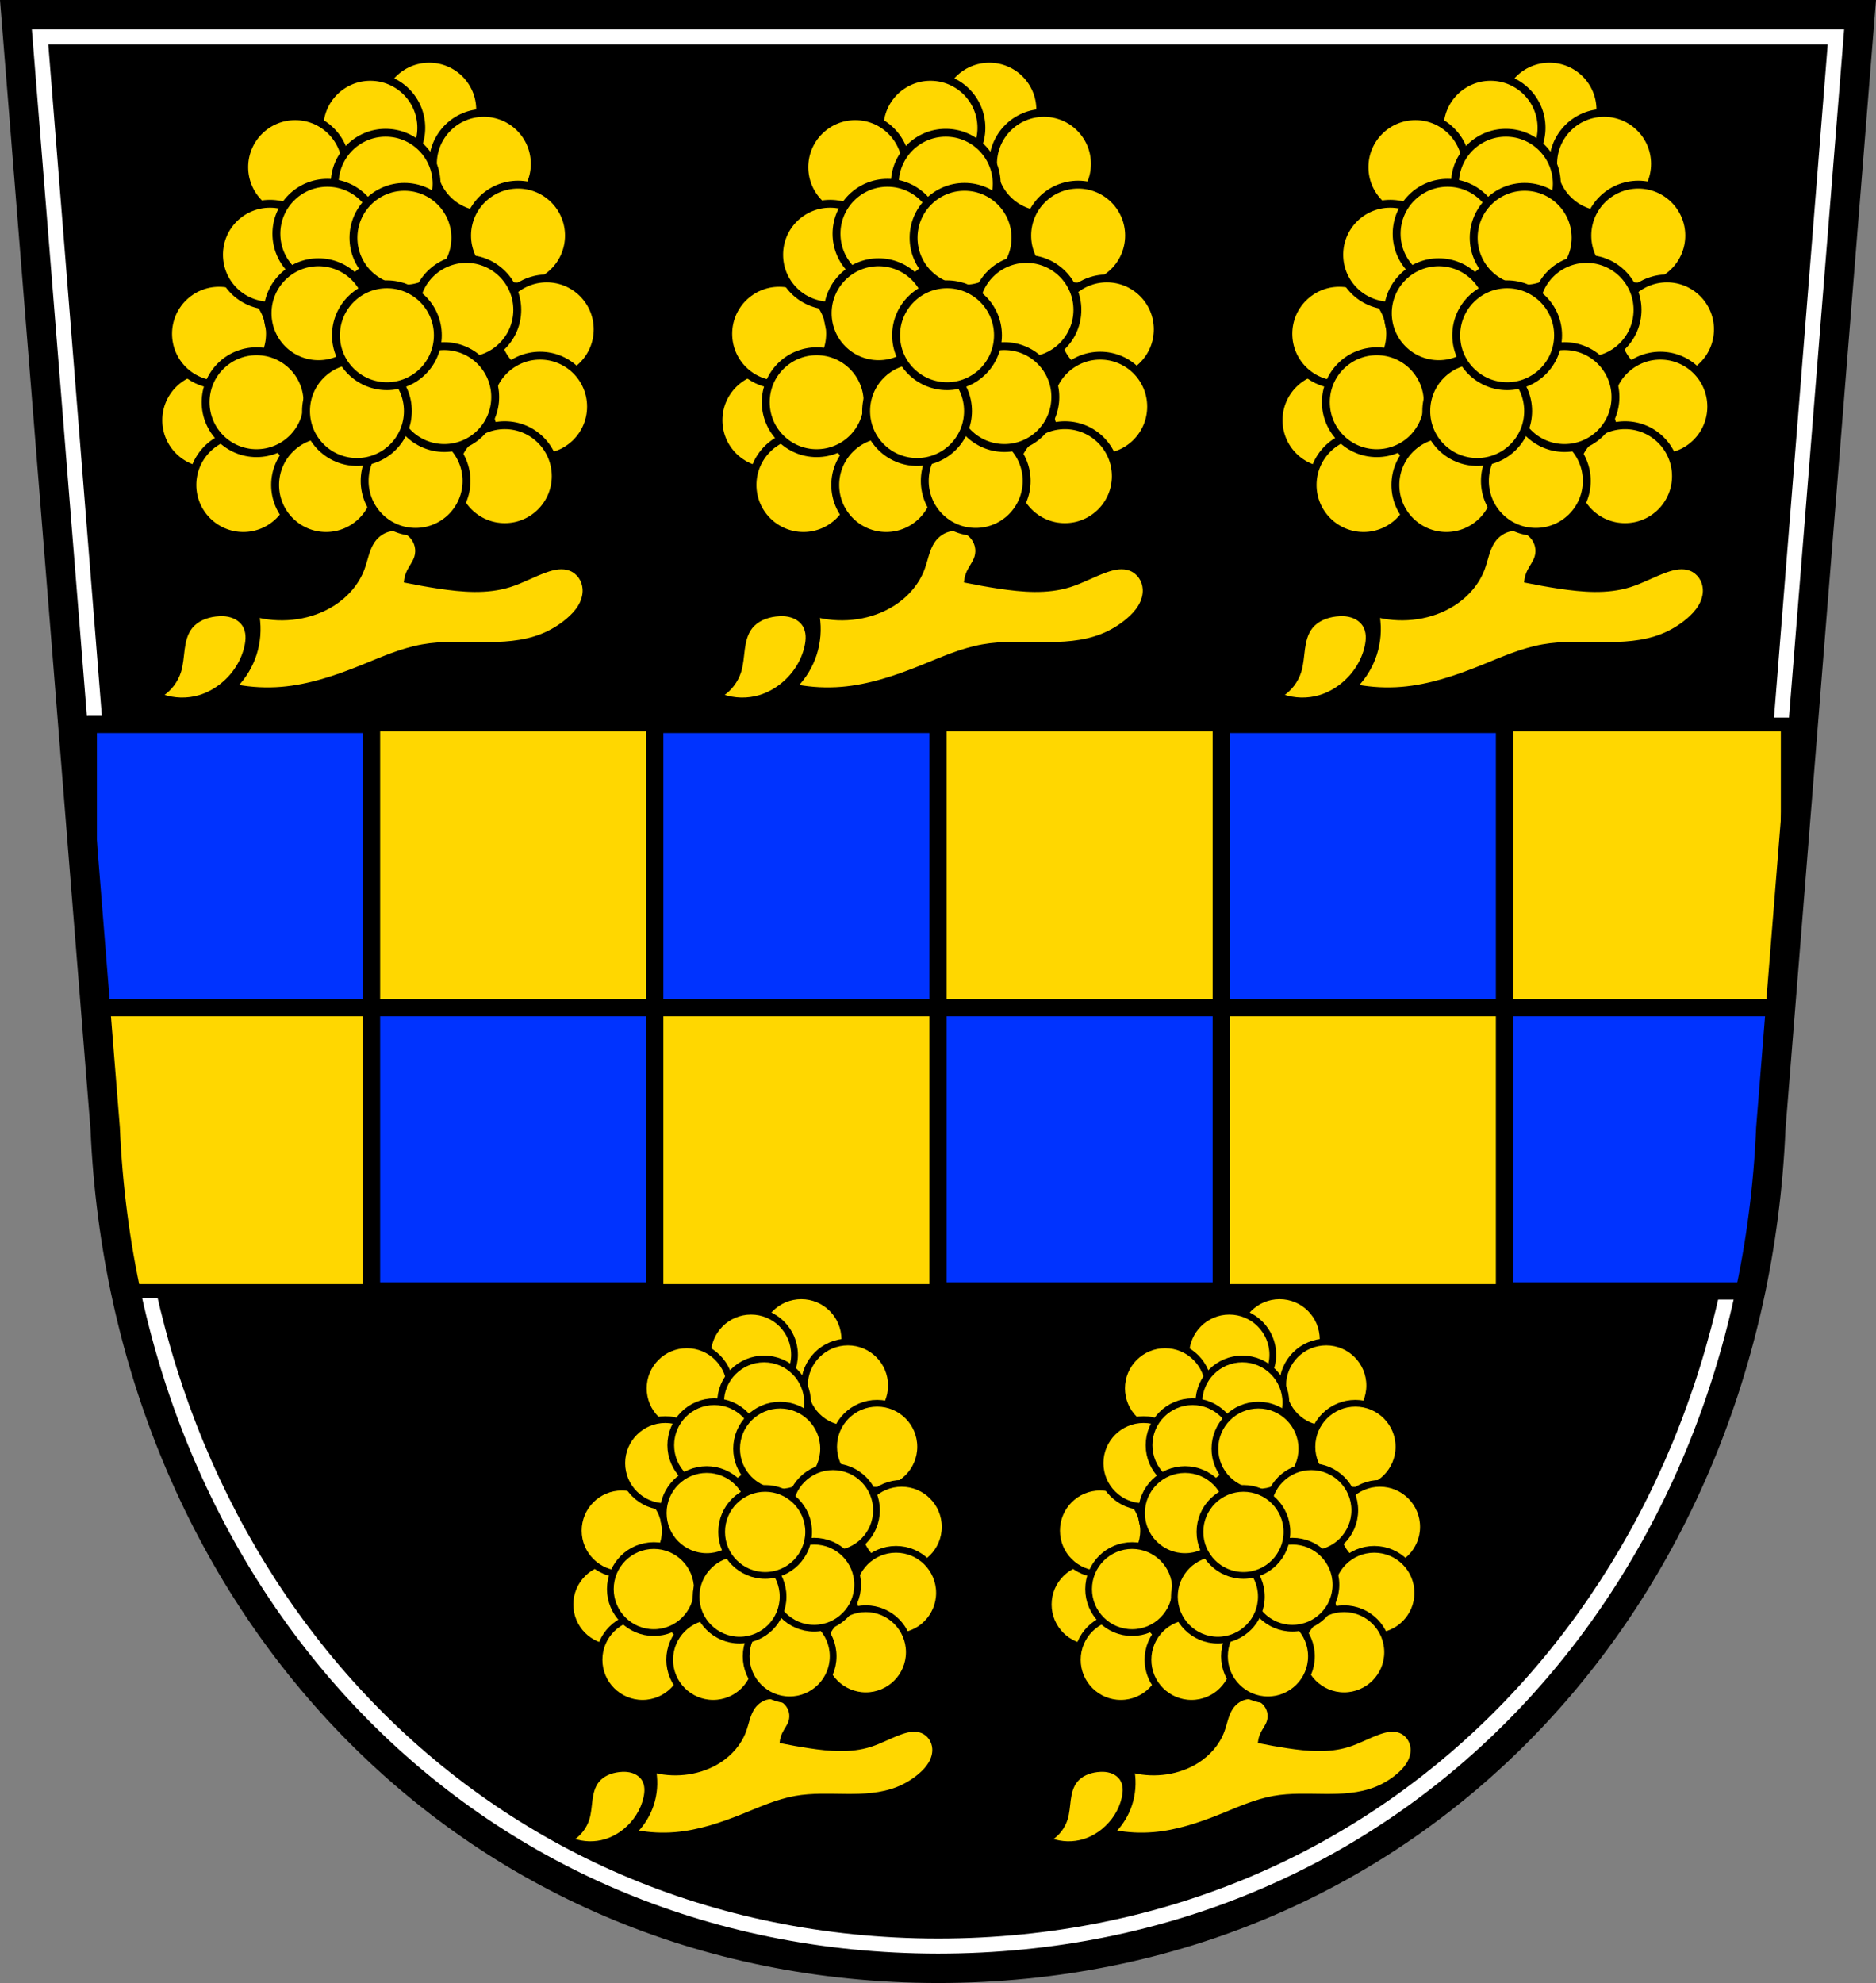 <?xml version="1.0" encoding="UTF-8" standalone="no"?>
<!-- Created with Inkscape (http://www.inkscape.org/) -->

<svg
   xmlns:dc="http://purl.org/dc/elements/1.1/"
   xmlns:cc="http://creativecommons.org/ns#"
   xmlns:rdf="http://www.w3.org/1999/02/22-rdf-syntax-ns#"
   xmlns:svg="http://www.w3.org/2000/svg"
   xmlns="http://www.w3.org/2000/svg"
   xmlns:sodipodi="http://sodipodi.sourceforge.net/DTD/sodipodi-0.dtd"
   xmlns:inkscape="http://www.inkscape.org/namespaces/inkscape"
   width="198.089mm"
   height="209.344mm"
   viewBox="0 0 701.892 741.769"
   id="svg8440"
   version="1.1"
   inkscape:version="0.91 r13725"
   sodipodi:docname="DEU Langenlonsheim COA.svg">
  <rect x="0" y="0" width="701.892" height="741.769" fill="#808080" stroke="none"/>
  <defs
     id="defs8442">
    <inkscape:path-effect
       effect="spiro"
       id="path-effect9956"
       is_visible="true" />
    <inkscape:path-effect
       effect="spiro"
       id="path-effect9952"
       is_visible="true" />
  </defs>
  <sodipodi:namedview
     id="base"
     pagecolor="#ffffff"
     bordercolor="#666666"
     borderopacity="1.0"
     inkscape:pageopacity="0.0"
     inkscape:pageshadow="2"
     inkscape:zoom="0.72798985"
     inkscape:cx="350.94588"
     inkscape:cy="370.88431"
     inkscape:document-units="px"
     inkscape:current-layer="layer1"
     showgrid="false"
     inkscape:window-width="1366"
     inkscape:window-height="745"
     inkscape:window-x="-8"
     inkscape:window-y="-8"
     inkscape:window-maximized="1"
     fit-margin-top="0"
     fit-margin-left="0"
     fit-margin-right="0"
     fit-margin-bottom="0"
     inkscape:snap-nodes="false"
     inkscape:snap-smooth-nodes="true"
     inkscape:object-nodes="true"
     inkscape:snap-midpoints="true" />
  <g
     inkscape:label="Ebene 1"
     inkscape:groupmode="layer"
     id="layer1"
     transform="translate(6.598,-17.386)">
    <path
       style="fill:#ffffff;fill-rule:evenodd;stroke:none;stroke-width:11;stroke-opacity:1"
       inkscape:connector-curvature="0"
       d="m 689.336,22.886 -33.398,416.624 c -7.415,175.25 -133.92,314.046 -311.589,314.144 C 166.839,753.44 40.279,614.594 32.759,439.511 L -0.639,22.886 l 344.979,0 z"
       id="path10563-0-5-1-3"
       sodipodi:nodetypes="ccccccc" />
    <path
       style="fill:#000000;fill-rule:evenodd;stroke:none;stroke-width:11;stroke-opacity:1"
       inkscape:connector-curvature="0"
       d="M 677.221,34.033 644.996,437.948 C 637.841,607.851 515.779,742.413 344.348,742.508 173.072,742.3 50.957,607.689 43.701,437.948 L 11.475,34.033 l 332.865,0 z"
       id="path10563-0-5-1-3-0"
       sodipodi:nodetypes="ccccccc" />
    <path
       style="fill:#ffd700;fill-opacity:1;stroke:#000000;stroke-width:5.121;stroke-linecap:round;stroke-linejoin:round;stroke-miterlimit:4;stroke-dasharray:none;stroke-opacity:1"
       d="M 33.041 270.965 L 33.041 343.332 L 39.357 422.125 C 40.252 442.957 42.851 463.267 47.002 482.9 L 654.936 482.9 C 659.069 463.269 661.654 442.959 662.535 422.125 L 668.85 343.355 L 668.85 270.965 L 33.041 270.965 z "
       id="rect9882"
       transform="translate(-6.598,17.386)" />
    <path
       style="fill:#0033ff;fill-opacity:1;stroke:#000000;stroke-width:6.432;stroke-linecap:round;stroke-linejoin:round;stroke-miterlimit:4;stroke-dasharray:none;stroke-opacity:1"
       d="M 33.041 270.965 L 33.041 343.332 L 35.734 376.932 L 139.01 376.932 L 139.01 270.965 L 33.041 270.965 z M 139.01 376.932 L 139.01 482.9 L 244.979 482.9 L 244.979 376.932 L 139.01 376.932 z M 244.979 376.932 L 350.945 376.932 L 350.945 270.965 L 244.979 270.965 L 244.979 376.932 z M 350.945 376.932 L 350.945 482.9 L 456.914 482.9 L 456.914 376.932 L 350.945 376.932 z M 456.914 376.932 L 562.883 376.932 L 562.883 270.965 L 456.914 270.965 L 456.914 376.932 z M 562.883 376.932 L 562.883 482.9 L 654.936 482.9 C 659.069 463.269 661.654 442.959 662.535 422.125 L 666.158 376.932 L 562.883 376.932 z "
       transform="translate(-6.598,17.386)"
       id="rect9821" />
    <path
       style="fill:none;fill-rule:evenodd;stroke:#000000;stroke-width:11;stroke-opacity:1"
       inkscape:connector-curvature="0"
       d="m 689.336,22.886 -33.398,416.624 c -7.415,175.25 -133.92,314.046 -311.589,314.144 C 166.839,753.44 40.279,614.594 32.759,439.511 l -33.398,-416.624 344.979,0 z"
       id="path10563-0-5-1"
       sodipodi:nodetypes="ccccccc" />
    <g
       id="g10269"
       transform="matrix(0.984,0,0,0.984,-2.073,2.533)">
      <g
         transform="translate(735.01,-18)"
         id="g10102">
        <path
           inkscape:connector-curvature="0"
           style="fill:#ffd700;fill-opacity:1;fill-rule:evenodd;stroke:#000000;stroke-width:0.892px;stroke-linecap:butt;stroke-linejoin:miter;stroke-opacity:1"
           d="m -370.369,217.127 c -0.344,0.014 -0.688,0.047 -1.027,0.102 -2.628,0.422 -4.984,2.065 -6.51,4.246 -2.148,3.072 -2.663,6.959 -3.963,10.475 -2.08,5.628 -6.264,10.362 -11.324,13.588 -4.184,2.667 -8.963,4.355 -13.869,5.096 -4.884,0.737 -9.908,0.544 -14.721,-0.566 0.759,4.812 0.367,9.8 -1.133,14.436 -1.432,4.425 -3.869,8.522 -7.076,11.891 5.591,1.032 11.319,1.317 16.984,0.848 10.465,-0.867 20.55,-4.28 30.289,-8.209 7.598,-3.065 15.148,-6.485 23.213,-7.926 7.498,-1.339 15.18,-0.919 22.797,-0.869 7.617,0.05 15.404,-0.31 22.494,-3.094 3.601,-1.414 6.961,-3.439 9.908,-5.945 1.736,-1.476 3.344,-3.138 4.51,-5.096 1.166,-1.958 1.872,-4.236 1.719,-6.51 -0.106,-1.568 -0.623,-3.111 -1.516,-4.404 -0.892,-1.294 -2.162,-2.331 -3.621,-2.914 -1.429,-0.571 -3.007,-0.703 -4.539,-0.553 -1.532,0.15 -3.024,0.574 -4.479,1.078 -4.75,1.647 -9.169,4.174 -13.967,5.674 -8.694,2.718 -18.072,1.905 -27.08,0.553 -4.265,-0.64 -8.513,-1.395 -12.738,-2.264 0.147,-1.373 0.532,-2.72 1.133,-3.963 0.883,-1.828 2.229,-3.44 2.83,-5.379 0.407,-1.315 0.448,-2.741 0.127,-4.08 -0.321,-1.339 -1.002,-2.587 -1.943,-3.592 -0.941,-1.005 -2.14,-1.764 -3.447,-2.197 -0.98,-0.325 -2.019,-0.465 -3.051,-0.424 z m -66.203,32.383 c -0.505,0.022 -1.008,0.065 -1.508,0.127 -1.763,0.217 -3.508,0.653 -5.115,1.408 -1.607,0.756 -3.074,1.84 -4.172,3.236 -1.804,2.295 -2.502,5.262 -2.889,8.156 -0.387,2.894 -0.519,5.849 -1.398,8.633 -1.149,3.637 -3.591,6.851 -6.787,8.932 4.563,1.634 9.651,1.761 14.289,0.357 3.131,-0.947 6.044,-2.572 8.574,-4.645 4.427,-3.626 7.698,-8.701 8.93,-14.289 0.29,-1.316 0.47,-2.666 0.395,-4.012 -0.076,-1.346 -0.417,-2.691 -1.109,-3.848 -1.035,-1.728 -2.81,-2.937 -4.732,-3.539 -1.442,-0.451 -2.963,-0.583 -4.477,-0.518 z"
           transform="translate(-6.598,17.386)"
           id="path9950" />
        <circle
           style="fill:#ffd700;fill-opacity:1;stroke:#000000;stroke-width:3;stroke-linecap:round;stroke-linejoin:round;stroke-miterlimit:4;stroke-dasharray:none;stroke-opacity:1"
           id="path9959"
           cx="-363.43"
           cy="74.81"
           r="19.367" />
        <circle
           style="fill:#ffd700;fill-opacity:1;stroke:#000000;stroke-width:3;stroke-linecap:round;stroke-linejoin:round;stroke-miterlimit:4;stroke-dasharray:none;stroke-opacity:1"
           id="path9959-8"
           cx="-385.818"
           cy="81.677"
           r="19.367" />
        <circle
           style="fill:#ffd700;fill-opacity:1;stroke:#000000;stroke-width:3;stroke-linecap:round;stroke-linejoin:round;stroke-miterlimit:4;stroke-dasharray:none;stroke-opacity:1"
           id="path9959-5"
           cx="-342.672"
           cy="95.378"
           r="19.367" />
        <circle
           style="fill:#ffd700;fill-opacity:1;stroke:#000000;stroke-width:3;stroke-linecap:round;stroke-linejoin:round;stroke-miterlimit:4;stroke-dasharray:none;stroke-opacity:1"
           id="path9959-9"
           cx="-329.668"
           cy="122.645"
           r="19.367" />
        <circle
           style="fill:#ffd700;fill-opacity:1;stroke:#000000;stroke-width:3;stroke-linecap:round;stroke-linejoin:round;stroke-miterlimit:4;stroke-dasharray:none;stroke-opacity:1"
           id="path9959-2"
           cx="-447.063"
           cy="192.842"
           r="19.367" />
        <circle
           style="fill:#ffd700;fill-opacity:1;stroke:#000000;stroke-width:3;stroke-linecap:round;stroke-linejoin:round;stroke-miterlimit:4;stroke-dasharray:none;stroke-opacity:1"
           id="path9959-84"
           cx="-414.405"
           cy="96.636"
           r="19.367" />
        <circle
           style="fill:#ffd700;fill-opacity:1;stroke:#000000;stroke-width:3;stroke-linecap:round;stroke-linejoin:round;stroke-miterlimit:4;stroke-dasharray:none;stroke-opacity:1"
           id="path9959-28"
           cx="-443.35"
           cy="159.979"
           r="19.367" />
        <circle
           style="fill:#ffd700;fill-opacity:1;stroke:#000000;stroke-width:3;stroke-linecap:round;stroke-linejoin:round;stroke-miterlimit:4;stroke-dasharray:none;stroke-opacity:1"
           id="path9959-3"
           cx="-423.991"
           cy="129.918"
           r="19.367" />
        <circle
           style="fill:#ffd700;fill-opacity:1;stroke:#000000;stroke-width:3;stroke-linecap:round;stroke-linejoin:round;stroke-miterlimit:4;stroke-dasharray:none;stroke-opacity:1"
           id="path9959-36"
           cx="-318.761"
           cy="158.301"
           r="19.367" />
        <circle
           style="fill:#ffd700;fill-opacity:1;stroke:#000000;stroke-width:3;stroke-linecap:round;stroke-linejoin:round;stroke-miterlimit:4;stroke-dasharray:none;stroke-opacity:1"
           id="path9959-38"
           cx="-321.278"
           cy="187.666"
           r="19.367" />
        <circle
           style="fill:#ffd700;fill-opacity:1;stroke:#000000;stroke-width:3;stroke-linecap:round;stroke-linejoin:round;stroke-miterlimit:4;stroke-dasharray:none;stroke-opacity:1"
           id="path9959-1"
           cx="-434.121"
           cy="217.45"
           r="19.367" />
        <circle
           style="fill:#ffd700;fill-opacity:1;stroke:#000000;stroke-width:3;stroke-linecap:round;stroke-linejoin:round;stroke-miterlimit:4;stroke-dasharray:none;stroke-opacity:1"
           id="path9959-7"
           cx="-402.659"
           cy="217.45"
           r="19.367" />
        <circle
           style="fill:#ffd700;fill-opacity:1;stroke:#000000;stroke-width:3;stroke-linecap:round;stroke-linejoin:round;stroke-miterlimit:4;stroke-dasharray:none;stroke-opacity:1"
           id="path9959-0"
           cx="-334.702"
           cy="214.094"
           r="19.367" />
        <circle
           style="fill:#ffd700;fill-opacity:1;stroke:#000000;stroke-width:3;stroke-linecap:round;stroke-linejoin:round;stroke-miterlimit:4;stroke-dasharray:none;stroke-opacity:1"
           id="path9959-85"
           cx="-368.618"
           cy="215.914"
           r="19.367" />
        <circle
           style="fill:#ffd700;fill-opacity:1;stroke:#000000;stroke-width:3;stroke-linecap:round;stroke-linejoin:round;stroke-miterlimit:4;stroke-dasharray:none;stroke-opacity:1"
           id="path9959-73"
           cx="-380.007"
           cy="102.929"
           r="19.367" />
        <circle
           style="fill:#ffd700;fill-opacity:1;stroke:#000000;stroke-width:3;stroke-linecap:round;stroke-linejoin:round;stroke-miterlimit:4;stroke-dasharray:none;stroke-opacity:1"
           id="path9959-08"
           cx="-402.178"
           cy="121.948"
           r="19.367" />
        <circle
           style="fill:#ffd700;fill-opacity:1;stroke:#000000;stroke-width:3;stroke-linecap:round;stroke-linejoin:round;stroke-miterlimit:4;stroke-dasharray:none;stroke-opacity:1"
           id="path9959-06"
           cx="-372.875"
           cy="123.484"
           r="19.367" />
        <circle
           style="fill:#ffd700;fill-opacity:1;stroke:#000000;stroke-width:3;stroke-linecap:round;stroke-linejoin:round;stroke-miterlimit:4;stroke-dasharray:none;stroke-opacity:1"
           id="path9959-081"
           cx="-349.322"
           cy="150.893"
           r="19.367" />
        <circle
           style="fill:#ffd700;fill-opacity:1;stroke:#000000;stroke-width:3;stroke-linecap:round;stroke-linejoin:round;stroke-miterlimit:4;stroke-dasharray:none;stroke-opacity:1"
           id="path9959-12"
           cx="-405.534"
           cy="152.151"
           r="19.367" />
        <circle
           style="fill:#ffd700;fill-opacity:1;stroke:#000000;stroke-width:3;stroke-linecap:round;stroke-linejoin:round;stroke-miterlimit:4;stroke-dasharray:none;stroke-opacity:1"
           id="path9959-76"
           cx="-429.087"
           cy="185.988"
           r="19.367" />
        <circle
           style="fill:#ffd700;fill-opacity:1;stroke:#000000;stroke-width:3;stroke-linecap:round;stroke-linejoin:round;stroke-miterlimit:4;stroke-dasharray:none;stroke-opacity:1"
           id="path9959-18"
           cx="-357.712"
           cy="184.032"
           r="19.367" />
        <circle
           style="fill:#ffd700;fill-opacity:1;stroke:#000000;stroke-width:3;stroke-linecap:round;stroke-linejoin:round;stroke-miterlimit:4;stroke-dasharray:none;stroke-opacity:1"
           id="path9959-99"
           cx="-390.913"
           cy="189.344"
           r="19.367" />
        <circle
           style="fill:#ffd700;fill-opacity:1;stroke:#000000;stroke-width:3;stroke-linecap:round;stroke-linejoin:round;stroke-miterlimit:4;stroke-dasharray:none;stroke-opacity:1"
           id="path9959-87"
           cx="-379.525"
           cy="160.541"
           r="19.367" />
      </g>
      <g
         transform="translate(522.035,-18)"
         id="g10102-6">
        <path
           inkscape:connector-curvature="0"
           style="fill:#ffd700;fill-opacity:1;fill-rule:evenodd;stroke:#000000;stroke-width:0.892px;stroke-linecap:butt;stroke-linejoin:miter;stroke-opacity:1"
           d="m -370.369,217.127 c -0.344,0.014 -0.688,0.047 -1.027,0.102 -2.628,0.422 -4.984,2.065 -6.51,4.246 -2.148,3.072 -2.663,6.959 -3.963,10.475 -2.08,5.628 -6.264,10.362 -11.324,13.588 -4.184,2.667 -8.963,4.355 -13.869,5.096 -4.884,0.737 -9.908,0.544 -14.721,-0.566 0.759,4.812 0.367,9.8 -1.133,14.436 -1.432,4.425 -3.869,8.522 -7.076,11.891 5.591,1.032 11.319,1.317 16.984,0.848 10.465,-0.867 20.55,-4.28 30.289,-8.209 7.598,-3.065 15.148,-6.485 23.213,-7.926 7.498,-1.339 15.18,-0.919 22.797,-0.869 7.617,0.05 15.404,-0.31 22.494,-3.094 3.601,-1.414 6.961,-3.439 9.908,-5.945 1.736,-1.476 3.344,-3.138 4.51,-5.096 1.166,-1.958 1.872,-4.236 1.719,-6.51 -0.106,-1.568 -0.623,-3.111 -1.516,-4.404 -0.892,-1.294 -2.162,-2.331 -3.621,-2.914 -1.429,-0.571 -3.007,-0.703 -4.539,-0.553 -1.532,0.15 -3.024,0.574 -4.479,1.078 -4.75,1.647 -9.169,4.174 -13.967,5.674 -8.694,2.718 -18.072,1.905 -27.08,0.553 -4.265,-0.64 -8.513,-1.395 -12.738,-2.264 0.147,-1.373 0.532,-2.72 1.133,-3.963 0.883,-1.828 2.229,-3.44 2.83,-5.379 0.407,-1.315 0.448,-2.741 0.127,-4.08 -0.321,-1.339 -1.002,-2.587 -1.943,-3.592 -0.941,-1.005 -2.14,-1.764 -3.447,-2.197 -0.98,-0.325 -2.019,-0.465 -3.051,-0.424 z m -66.203,32.383 c -0.505,0.022 -1.008,0.065 -1.508,0.127 -1.763,0.217 -3.508,0.653 -5.115,1.408 -1.607,0.756 -3.074,1.84 -4.172,3.236 -1.804,2.295 -2.502,5.262 -2.889,8.156 -0.387,2.894 -0.519,5.849 -1.398,8.633 -1.149,3.637 -3.591,6.851 -6.787,8.932 4.563,1.634 9.651,1.761 14.289,0.357 3.131,-0.947 6.044,-2.572 8.574,-4.645 4.427,-3.626 7.698,-8.701 8.93,-14.289 0.29,-1.316 0.47,-2.666 0.395,-4.012 -0.076,-1.346 -0.417,-2.691 -1.109,-3.848 -1.035,-1.728 -2.81,-2.937 -4.732,-3.539 -1.442,-0.451 -2.963,-0.583 -4.477,-0.518 z"
           transform="translate(-6.598,17.386)"
           id="path9950-4" />
        <circle
           style="fill:#ffd700;fill-opacity:1;stroke:#000000;stroke-width:3;stroke-linecap:round;stroke-linejoin:round;stroke-miterlimit:4;stroke-dasharray:none;stroke-opacity:1"
           id="path9959-93"
           cx="-363.43"
           cy="74.81"
           r="19.367" />
        <circle
           style="fill:#ffd700;fill-opacity:1;stroke:#000000;stroke-width:3;stroke-linecap:round;stroke-linejoin:round;stroke-miterlimit:4;stroke-dasharray:none;stroke-opacity:1"
           id="path9959-8-0"
           cx="-385.818"
           cy="81.677"
           r="19.367" />
        <circle
           style="fill:#ffd700;fill-opacity:1;stroke:#000000;stroke-width:3;stroke-linecap:round;stroke-linejoin:round;stroke-miterlimit:4;stroke-dasharray:none;stroke-opacity:1"
           id="path9959-5-9"
           cx="-342.672"
           cy="95.378"
           r="19.367" />
        <circle
           style="fill:#ffd700;fill-opacity:1;stroke:#000000;stroke-width:3;stroke-linecap:round;stroke-linejoin:round;stroke-miterlimit:4;stroke-dasharray:none;stroke-opacity:1"
           id="path9959-9-5"
           cx="-329.668"
           cy="122.645"
           r="19.367" />
        <circle
           style="fill:#ffd700;fill-opacity:1;stroke:#000000;stroke-width:3;stroke-linecap:round;stroke-linejoin:round;stroke-miterlimit:4;stroke-dasharray:none;stroke-opacity:1"
           id="path9959-2-3"
           cx="-447.063"
           cy="192.842"
           r="19.367" />
        <circle
           style="fill:#ffd700;fill-opacity:1;stroke:#000000;stroke-width:3;stroke-linecap:round;stroke-linejoin:round;stroke-miterlimit:4;stroke-dasharray:none;stroke-opacity:1"
           id="path9959-84-4"
           cx="-414.405"
           cy="96.636"
           r="19.367" />
        <circle
           style="fill:#ffd700;fill-opacity:1;stroke:#000000;stroke-width:3;stroke-linecap:round;stroke-linejoin:round;stroke-miterlimit:4;stroke-dasharray:none;stroke-opacity:1"
           id="path9959-28-7"
           cx="-443.35"
           cy="159.979"
           r="19.367" />
        <circle
           style="fill:#ffd700;fill-opacity:1;stroke:#000000;stroke-width:3;stroke-linecap:round;stroke-linejoin:round;stroke-miterlimit:4;stroke-dasharray:none;stroke-opacity:1"
           id="path9959-3-1"
           cx="-423.991"
           cy="129.918"
           r="19.367" />
        <circle
           style="fill:#ffd700;fill-opacity:1;stroke:#000000;stroke-width:3;stroke-linecap:round;stroke-linejoin:round;stroke-miterlimit:4;stroke-dasharray:none;stroke-opacity:1"
           id="path9959-36-1"
           cx="-318.761"
           cy="158.301"
           r="19.367" />
        <circle
           style="fill:#ffd700;fill-opacity:1;stroke:#000000;stroke-width:3;stroke-linecap:round;stroke-linejoin:round;stroke-miterlimit:4;stroke-dasharray:none;stroke-opacity:1"
           id="path9959-38-2"
           cx="-321.278"
           cy="187.666"
           r="19.367" />
        <circle
           style="fill:#ffd700;fill-opacity:1;stroke:#000000;stroke-width:3;stroke-linecap:round;stroke-linejoin:round;stroke-miterlimit:4;stroke-dasharray:none;stroke-opacity:1"
           id="path9959-1-0"
           cx="-434.121"
           cy="217.45"
           r="19.367" />
        <circle
           style="fill:#ffd700;fill-opacity:1;stroke:#000000;stroke-width:3;stroke-linecap:round;stroke-linejoin:round;stroke-miterlimit:4;stroke-dasharray:none;stroke-opacity:1"
           id="path9959-7-2"
           cx="-402.659"
           cy="217.45"
           r="19.367" />
        <circle
           style="fill:#ffd700;fill-opacity:1;stroke:#000000;stroke-width:3;stroke-linecap:round;stroke-linejoin:round;stroke-miterlimit:4;stroke-dasharray:none;stroke-opacity:1"
           id="path9959-0-2"
           cx="-334.702"
           cy="214.094"
           r="19.367" />
        <circle
           style="fill:#ffd700;fill-opacity:1;stroke:#000000;stroke-width:3;stroke-linecap:round;stroke-linejoin:round;stroke-miterlimit:4;stroke-dasharray:none;stroke-opacity:1"
           id="path9959-85-9"
           cx="-368.618"
           cy="215.914"
           r="19.367" />
        <circle
           style="fill:#ffd700;fill-opacity:1;stroke:#000000;stroke-width:3;stroke-linecap:round;stroke-linejoin:round;stroke-miterlimit:4;stroke-dasharray:none;stroke-opacity:1"
           id="path9959-73-6"
           cx="-380.007"
           cy="102.929"
           r="19.367" />
        <circle
           style="fill:#ffd700;fill-opacity:1;stroke:#000000;stroke-width:3;stroke-linecap:round;stroke-linejoin:round;stroke-miterlimit:4;stroke-dasharray:none;stroke-opacity:1"
           id="path9959-08-4"
           cx="-402.178"
           cy="121.948"
           r="19.367" />
        <circle
           style="fill:#ffd700;fill-opacity:1;stroke:#000000;stroke-width:3;stroke-linecap:round;stroke-linejoin:round;stroke-miterlimit:4;stroke-dasharray:none;stroke-opacity:1"
           id="path9959-06-7"
           cx="-372.875"
           cy="123.484"
           r="19.367" />
        <circle
           style="fill:#ffd700;fill-opacity:1;stroke:#000000;stroke-width:3;stroke-linecap:round;stroke-linejoin:round;stroke-miterlimit:4;stroke-dasharray:none;stroke-opacity:1"
           id="path9959-081-8"
           cx="-349.322"
           cy="150.893"
           r="19.367" />
        <circle
           style="fill:#ffd700;fill-opacity:1;stroke:#000000;stroke-width:3;stroke-linecap:round;stroke-linejoin:round;stroke-miterlimit:4;stroke-dasharray:none;stroke-opacity:1"
           id="path9959-12-2"
           cx="-405.534"
           cy="152.151"
           r="19.367" />
        <circle
           style="fill:#ffd700;fill-opacity:1;stroke:#000000;stroke-width:3;stroke-linecap:round;stroke-linejoin:round;stroke-miterlimit:4;stroke-dasharray:none;stroke-opacity:1"
           id="path9959-76-9"
           cx="-429.087"
           cy="185.988"
           r="19.367" />
        <circle
           style="fill:#ffd700;fill-opacity:1;stroke:#000000;stroke-width:3;stroke-linecap:round;stroke-linejoin:round;stroke-miterlimit:4;stroke-dasharray:none;stroke-opacity:1"
           id="path9959-18-3"
           cx="-357.712"
           cy="184.032"
           r="19.367" />
        <circle
           style="fill:#ffd700;fill-opacity:1;stroke:#000000;stroke-width:3;stroke-linecap:round;stroke-linejoin:round;stroke-miterlimit:4;stroke-dasharray:none;stroke-opacity:1"
           id="path9959-99-1"
           cx="-390.913"
           cy="189.344"
           r="19.367" />
        <circle
           style="fill:#ffd700;fill-opacity:1;stroke:#000000;stroke-width:3;stroke-linecap:round;stroke-linejoin:round;stroke-miterlimit:4;stroke-dasharray:none;stroke-opacity:1"
           id="path9959-87-6"
           cx="-379.525"
           cy="160.541"
           r="19.367" />
      </g>
      <g
         transform="translate(947.986,-18)"
         id="g10102-9">
        <path
           inkscape:connector-curvature="0"
           style="fill:#ffd700;fill-opacity:1;fill-rule:evenodd;stroke:#000000;stroke-width:0.892px;stroke-linecap:butt;stroke-linejoin:miter;stroke-opacity:1"
           d="m -370.369,217.127 c -0.344,0.014 -0.688,0.047 -1.027,0.102 -2.628,0.422 -4.984,2.065 -6.51,4.246 -2.148,3.072 -2.663,6.959 -3.963,10.475 -2.08,5.628 -6.264,10.362 -11.324,13.588 -4.184,2.667 -8.963,4.355 -13.869,5.096 -4.884,0.737 -9.908,0.544 -14.721,-0.566 0.759,4.812 0.367,9.8 -1.133,14.436 -1.432,4.425 -3.869,8.522 -7.076,11.891 5.591,1.032 11.319,1.317 16.984,0.848 10.465,-0.867 20.55,-4.28 30.289,-8.209 7.598,-3.065 15.148,-6.485 23.213,-7.926 7.498,-1.339 15.18,-0.919 22.797,-0.869 7.617,0.05 15.404,-0.31 22.494,-3.094 3.601,-1.414 6.961,-3.439 9.908,-5.945 1.736,-1.476 3.344,-3.138 4.51,-5.096 1.166,-1.958 1.872,-4.236 1.719,-6.51 -0.106,-1.568 -0.623,-3.111 -1.516,-4.404 -0.892,-1.294 -2.162,-2.331 -3.621,-2.914 -1.429,-0.571 -3.007,-0.703 -4.539,-0.553 -1.532,0.15 -3.024,0.574 -4.479,1.078 -4.75,1.647 -9.169,4.174 -13.967,5.674 -8.694,2.718 -18.072,1.905 -27.08,0.553 -4.265,-0.64 -8.513,-1.395 -12.738,-2.264 0.147,-1.373 0.532,-2.72 1.133,-3.963 0.883,-1.828 2.229,-3.44 2.83,-5.379 0.407,-1.315 0.448,-2.741 0.127,-4.08 -0.321,-1.339 -1.002,-2.587 -1.943,-3.592 -0.941,-1.005 -2.14,-1.764 -3.447,-2.197 -0.98,-0.325 -2.019,-0.465 -3.051,-0.424 z m -66.203,32.383 c -0.505,0.022 -1.008,0.065 -1.508,0.127 -1.763,0.217 -3.508,0.653 -5.115,1.408 -1.607,0.756 -3.074,1.84 -4.172,3.236 -1.804,2.295 -2.502,5.262 -2.889,8.156 -0.387,2.894 -0.519,5.849 -1.398,8.633 -1.149,3.637 -3.591,6.851 -6.787,8.932 4.563,1.634 9.651,1.761 14.289,0.357 3.131,-0.947 6.044,-2.572 8.574,-4.645 4.427,-3.626 7.698,-8.701 8.93,-14.289 0.29,-1.316 0.47,-2.666 0.395,-4.012 -0.076,-1.346 -0.417,-2.691 -1.109,-3.848 -1.035,-1.728 -2.81,-2.937 -4.732,-3.539 -1.442,-0.451 -2.963,-0.583 -4.477,-0.518 z"
           transform="translate(-6.598,17.386)"
           id="path9950-6" />
        <circle
           style="fill:#ffd700;fill-opacity:1;stroke:#000000;stroke-width:3;stroke-linecap:round;stroke-linejoin:round;stroke-miterlimit:4;stroke-dasharray:none;stroke-opacity:1"
           id="path9959-21"
           cx="-363.43"
           cy="74.81"
           r="19.367" />
        <circle
           style="fill:#ffd700;fill-opacity:1;stroke:#000000;stroke-width:3;stroke-linecap:round;stroke-linejoin:round;stroke-miterlimit:4;stroke-dasharray:none;stroke-opacity:1"
           id="path9959-8-2"
           cx="-385.818"
           cy="81.677"
           r="19.367" />
        <circle
           style="fill:#ffd700;fill-opacity:1;stroke:#000000;stroke-width:3;stroke-linecap:round;stroke-linejoin:round;stroke-miterlimit:4;stroke-dasharray:none;stroke-opacity:1"
           id="path9959-5-4"
           cx="-342.672"
           cy="95.378"
           r="19.367" />
        <circle
           style="fill:#ffd700;fill-opacity:1;stroke:#000000;stroke-width:3;stroke-linecap:round;stroke-linejoin:round;stroke-miterlimit:4;stroke-dasharray:none;stroke-opacity:1"
           id="path9959-9-6"
           cx="-329.668"
           cy="122.645"
           r="19.367" />
        <circle
           style="fill:#ffd700;fill-opacity:1;stroke:#000000;stroke-width:3;stroke-linecap:round;stroke-linejoin:round;stroke-miterlimit:4;stroke-dasharray:none;stroke-opacity:1"
           id="path9959-2-7"
           cx="-447.063"
           cy="192.842"
           r="19.367" />
        <circle
           style="fill:#ffd700;fill-opacity:1;stroke:#000000;stroke-width:3;stroke-linecap:round;stroke-linejoin:round;stroke-miterlimit:4;stroke-dasharray:none;stroke-opacity:1"
           id="path9959-84-8"
           cx="-414.405"
           cy="96.636"
           r="19.367" />
        <circle
           style="fill:#ffd700;fill-opacity:1;stroke:#000000;stroke-width:3;stroke-linecap:round;stroke-linejoin:round;stroke-miterlimit:4;stroke-dasharray:none;stroke-opacity:1"
           id="path9959-28-9"
           cx="-443.35"
           cy="159.979"
           r="19.367" />
        <circle
           style="fill:#ffd700;fill-opacity:1;stroke:#000000;stroke-width:3;stroke-linecap:round;stroke-linejoin:round;stroke-miterlimit:4;stroke-dasharray:none;stroke-opacity:1"
           id="path9959-3-0"
           cx="-423.991"
           cy="129.918"
           r="19.367" />
        <circle
           style="fill:#ffd700;fill-opacity:1;stroke:#000000;stroke-width:3;stroke-linecap:round;stroke-linejoin:round;stroke-miterlimit:4;stroke-dasharray:none;stroke-opacity:1"
           id="path9959-36-2"
           cx="-318.761"
           cy="158.301"
           r="19.367" />
        <circle
           style="fill:#ffd700;fill-opacity:1;stroke:#000000;stroke-width:3;stroke-linecap:round;stroke-linejoin:round;stroke-miterlimit:4;stroke-dasharray:none;stroke-opacity:1"
           id="path9959-38-0"
           cx="-321.278"
           cy="187.666"
           r="19.367" />
        <circle
           style="fill:#ffd700;fill-opacity:1;stroke:#000000;stroke-width:3;stroke-linecap:round;stroke-linejoin:round;stroke-miterlimit:4;stroke-dasharray:none;stroke-opacity:1"
           id="path9959-1-6"
           cx="-434.121"
           cy="217.45"
           r="19.367" />
        <circle
           style="fill:#ffd700;fill-opacity:1;stroke:#000000;stroke-width:3;stroke-linecap:round;stroke-linejoin:round;stroke-miterlimit:4;stroke-dasharray:none;stroke-opacity:1"
           id="path9959-7-9"
           cx="-402.659"
           cy="217.45"
           r="19.367" />
        <circle
           style="fill:#ffd700;fill-opacity:1;stroke:#000000;stroke-width:3;stroke-linecap:round;stroke-linejoin:round;stroke-miterlimit:4;stroke-dasharray:none;stroke-opacity:1"
           id="path9959-0-5"
           cx="-334.702"
           cy="214.094"
           r="19.367" />
        <circle
           style="fill:#ffd700;fill-opacity:1;stroke:#000000;stroke-width:3;stroke-linecap:round;stroke-linejoin:round;stroke-miterlimit:4;stroke-dasharray:none;stroke-opacity:1"
           id="path9959-85-2"
           cx="-368.618"
           cy="215.914"
           r="19.367" />
        <circle
           style="fill:#ffd700;fill-opacity:1;stroke:#000000;stroke-width:3;stroke-linecap:round;stroke-linejoin:round;stroke-miterlimit:4;stroke-dasharray:none;stroke-opacity:1"
           id="path9959-73-5"
           cx="-380.007"
           cy="102.929"
           r="19.367" />
        <circle
           style="fill:#ffd700;fill-opacity:1;stroke:#000000;stroke-width:3;stroke-linecap:round;stroke-linejoin:round;stroke-miterlimit:4;stroke-dasharray:none;stroke-opacity:1"
           id="path9959-08-41"
           cx="-402.178"
           cy="121.948"
           r="19.367" />
        <circle
           style="fill:#ffd700;fill-opacity:1;stroke:#000000;stroke-width:3;stroke-linecap:round;stroke-linejoin:round;stroke-miterlimit:4;stroke-dasharray:none;stroke-opacity:1"
           id="path9959-06-6"
           cx="-372.875"
           cy="123.484"
           r="19.367" />
        <circle
           style="fill:#ffd700;fill-opacity:1;stroke:#000000;stroke-width:3;stroke-linecap:round;stroke-linejoin:round;stroke-miterlimit:4;stroke-dasharray:none;stroke-opacity:1"
           id="path9959-081-7"
           cx="-349.322"
           cy="150.893"
           r="19.367" />
        <circle
           style="fill:#ffd700;fill-opacity:1;stroke:#000000;stroke-width:3;stroke-linecap:round;stroke-linejoin:round;stroke-miterlimit:4;stroke-dasharray:none;stroke-opacity:1"
           id="path9959-12-8"
           cx="-405.534"
           cy="152.151"
           r="19.367" />
        <circle
           style="fill:#ffd700;fill-opacity:1;stroke:#000000;stroke-width:3;stroke-linecap:round;stroke-linejoin:round;stroke-miterlimit:4;stroke-dasharray:none;stroke-opacity:1"
           id="path9959-76-3"
           cx="-429.087"
           cy="185.988"
           r="19.367" />
        <circle
           style="fill:#ffd700;fill-opacity:1;stroke:#000000;stroke-width:3;stroke-linecap:round;stroke-linejoin:round;stroke-miterlimit:4;stroke-dasharray:none;stroke-opacity:1"
           id="path9959-18-2"
           cx="-357.712"
           cy="184.032"
           r="19.367" />
        <circle
           style="fill:#ffd700;fill-opacity:1;stroke:#000000;stroke-width:3;stroke-linecap:round;stroke-linejoin:round;stroke-miterlimit:4;stroke-dasharray:none;stroke-opacity:1"
           id="path9959-99-8"
           cx="-390.913"
           cy="189.344"
           r="19.367" />
        <circle
           style="fill:#ffd700;fill-opacity:1;stroke:#000000;stroke-width:3;stroke-linecap:round;stroke-linejoin:round;stroke-miterlimit:4;stroke-dasharray:none;stroke-opacity:1"
           id="path9959-87-0"
           cx="-379.525"
           cy="160.541"
           r="19.367" />
      </g>
    </g>
    <g
       id="g10694"
       transform="matrix(0.854,0,0,0.854,464.19,-294.729)">
      <g
         transform="matrix(0.984,0,0,0.984,366.939,878.491)"
         id="g10102-97">
        <path
           inkscape:connector-curvature="0"
           style="fill:#ffd700;fill-opacity:1;fill-rule:evenodd;stroke:#000000;stroke-width:0.892px;stroke-linecap:butt;stroke-linejoin:miter;stroke-opacity:1"
           d="m -370.369,217.127 c -0.344,0.014 -0.688,0.047 -1.027,0.102 -2.628,0.422 -4.984,2.065 -6.51,4.246 -2.148,3.072 -2.663,6.959 -3.963,10.475 -2.08,5.628 -6.264,10.362 -11.324,13.588 -4.184,2.667 -8.963,4.355 -13.869,5.096 -4.884,0.737 -9.908,0.544 -14.721,-0.566 0.759,4.812 0.367,9.8 -1.133,14.436 -1.432,4.425 -3.869,8.522 -7.076,11.891 5.591,1.032 11.319,1.317 16.984,0.848 10.465,-0.867 20.55,-4.28 30.289,-8.209 7.598,-3.065 15.148,-6.485 23.213,-7.926 7.498,-1.339 15.18,-0.919 22.797,-0.869 7.617,0.05 15.404,-0.31 22.494,-3.094 3.601,-1.414 6.961,-3.439 9.908,-5.945 1.736,-1.476 3.344,-3.138 4.51,-5.096 1.166,-1.958 1.872,-4.236 1.719,-6.51 -0.106,-1.568 -0.623,-3.111 -1.516,-4.404 -0.892,-1.294 -2.162,-2.331 -3.621,-2.914 -1.429,-0.571 -3.007,-0.703 -4.539,-0.553 -1.532,0.15 -3.024,0.574 -4.479,1.078 -4.75,1.647 -9.169,4.174 -13.967,5.674 -8.694,2.718 -18.072,1.905 -27.08,0.553 -4.265,-0.64 -8.513,-1.395 -12.738,-2.264 0.147,-1.373 0.532,-2.72 1.133,-3.963 0.883,-1.828 2.229,-3.44 2.83,-5.379 0.407,-1.315 0.448,-2.741 0.127,-4.08 -0.321,-1.339 -1.002,-2.587 -1.943,-3.592 -0.941,-1.005 -2.14,-1.764 -3.447,-2.197 -0.98,-0.325 -2.019,-0.465 -3.051,-0.424 z m -66.203,32.383 c -0.505,0.022 -1.008,0.065 -1.508,0.127 -1.763,0.217 -3.508,0.653 -5.115,1.408 -1.607,0.756 -3.074,1.84 -4.172,3.236 -1.804,2.295 -2.502,5.262 -2.889,8.156 -0.387,2.894 -0.519,5.849 -1.398,8.633 -1.149,3.637 -3.591,6.851 -6.787,8.932 4.563,1.634 9.651,1.761 14.289,0.357 3.131,-0.947 6.044,-2.572 8.574,-4.645 4.427,-3.626 7.698,-8.701 8.93,-14.289 0.29,-1.316 0.47,-2.666 0.395,-4.012 -0.076,-1.346 -0.417,-2.691 -1.109,-3.848 -1.035,-1.728 -2.81,-2.937 -4.732,-3.539 -1.442,-0.451 -2.963,-0.583 -4.477,-0.518 z"
           transform="translate(-6.598,17.386)"
           id="path9950-0" />
        <circle
           style="fill:#ffd700;fill-opacity:1;stroke:#000000;stroke-width:3;stroke-linecap:round;stroke-linejoin:round;stroke-miterlimit:4;stroke-dasharray:none;stroke-opacity:1"
           id="path9959-83"
           cx="-363.43"
           cy="74.81"
           r="19.367" />
        <circle
           style="fill:#ffd700;fill-opacity:1;stroke:#000000;stroke-width:3;stroke-linecap:round;stroke-linejoin:round;stroke-miterlimit:4;stroke-dasharray:none;stroke-opacity:1"
           id="path9959-8-21"
           cx="-385.818"
           cy="81.677"
           r="19.367" />
        <circle
           style="fill:#ffd700;fill-opacity:1;stroke:#000000;stroke-width:3;stroke-linecap:round;stroke-linejoin:round;stroke-miterlimit:4;stroke-dasharray:none;stroke-opacity:1"
           id="path9959-5-8"
           cx="-342.672"
           cy="95.378"
           r="19.367" />
        <circle
           style="fill:#ffd700;fill-opacity:1;stroke:#000000;stroke-width:3;stroke-linecap:round;stroke-linejoin:round;stroke-miterlimit:4;stroke-dasharray:none;stroke-opacity:1"
           id="path9959-9-8"
           cx="-329.668"
           cy="122.645"
           r="19.367" />
        <circle
           style="fill:#ffd700;fill-opacity:1;stroke:#000000;stroke-width:3;stroke-linecap:round;stroke-linejoin:round;stroke-miterlimit:4;stroke-dasharray:none;stroke-opacity:1"
           id="path9959-2-2"
           cx="-447.063"
           cy="192.842"
           r="19.367" />
        <circle
           style="fill:#ffd700;fill-opacity:1;stroke:#000000;stroke-width:3;stroke-linecap:round;stroke-linejoin:round;stroke-miterlimit:4;stroke-dasharray:none;stroke-opacity:1"
           id="path9959-84-88"
           cx="-414.405"
           cy="96.636"
           r="19.367" />
        <circle
           style="fill:#ffd700;fill-opacity:1;stroke:#000000;stroke-width:3;stroke-linecap:round;stroke-linejoin:round;stroke-miterlimit:4;stroke-dasharray:none;stroke-opacity:1"
           id="path9959-28-2"
           cx="-443.35"
           cy="159.979"
           r="19.367" />
        <circle
           style="fill:#ffd700;fill-opacity:1;stroke:#000000;stroke-width:3;stroke-linecap:round;stroke-linejoin:round;stroke-miterlimit:4;stroke-dasharray:none;stroke-opacity:1"
           id="path9959-3-07"
           cx="-423.991"
           cy="129.918"
           r="19.367" />
        <circle
           style="fill:#ffd700;fill-opacity:1;stroke:#000000;stroke-width:3;stroke-linecap:round;stroke-linejoin:round;stroke-miterlimit:4;stroke-dasharray:none;stroke-opacity:1"
           id="path9959-36-7"
           cx="-318.761"
           cy="158.301"
           r="19.367" />
        <circle
           style="fill:#ffd700;fill-opacity:1;stroke:#000000;stroke-width:3;stroke-linecap:round;stroke-linejoin:round;stroke-miterlimit:4;stroke-dasharray:none;stroke-opacity:1"
           id="path9959-38-9"
           cx="-321.278"
           cy="187.666"
           r="19.367" />
        <circle
           style="fill:#ffd700;fill-opacity:1;stroke:#000000;stroke-width:3;stroke-linecap:round;stroke-linejoin:round;stroke-miterlimit:4;stroke-dasharray:none;stroke-opacity:1"
           id="path9959-1-4"
           cx="-434.121"
           cy="217.45"
           r="19.367" />
        <circle
           style="fill:#ffd700;fill-opacity:1;stroke:#000000;stroke-width:3;stroke-linecap:round;stroke-linejoin:round;stroke-miterlimit:4;stroke-dasharray:none;stroke-opacity:1"
           id="path9959-7-5"
           cx="-402.659"
           cy="217.45"
           r="19.367" />
        <circle
           style="fill:#ffd700;fill-opacity:1;stroke:#000000;stroke-width:3;stroke-linecap:round;stroke-linejoin:round;stroke-miterlimit:4;stroke-dasharray:none;stroke-opacity:1"
           id="path9959-0-51"
           cx="-334.702"
           cy="214.094"
           r="19.367" />
        <circle
           style="fill:#ffd700;fill-opacity:1;stroke:#000000;stroke-width:3;stroke-linecap:round;stroke-linejoin:round;stroke-miterlimit:4;stroke-dasharray:none;stroke-opacity:1"
           id="path9959-85-1"
           cx="-368.618"
           cy="215.914"
           r="19.367" />
        <circle
           style="fill:#ffd700;fill-opacity:1;stroke:#000000;stroke-width:3;stroke-linecap:round;stroke-linejoin:round;stroke-miterlimit:4;stroke-dasharray:none;stroke-opacity:1"
           id="path9959-73-0"
           cx="-380.007"
           cy="102.929"
           r="19.367" />
        <circle
           style="fill:#ffd700;fill-opacity:1;stroke:#000000;stroke-width:3;stroke-linecap:round;stroke-linejoin:round;stroke-miterlimit:4;stroke-dasharray:none;stroke-opacity:1"
           id="path9959-08-3"
           cx="-402.178"
           cy="121.948"
           r="19.367" />
        <circle
           style="fill:#ffd700;fill-opacity:1;stroke:#000000;stroke-width:3;stroke-linecap:round;stroke-linejoin:round;stroke-miterlimit:4;stroke-dasharray:none;stroke-opacity:1"
           id="path9959-06-76"
           cx="-372.875"
           cy="123.484"
           r="19.367" />
        <circle
           style="fill:#ffd700;fill-opacity:1;stroke:#000000;stroke-width:3;stroke-linecap:round;stroke-linejoin:round;stroke-miterlimit:4;stroke-dasharray:none;stroke-opacity:1"
           id="path9959-081-83"
           cx="-349.322"
           cy="150.893"
           r="19.367" />
        <circle
           style="fill:#ffd700;fill-opacity:1;stroke:#000000;stroke-width:3;stroke-linecap:round;stroke-linejoin:round;stroke-miterlimit:4;stroke-dasharray:none;stroke-opacity:1"
           id="path9959-12-1"
           cx="-405.534"
           cy="152.151"
           r="19.367" />
        <circle
           style="fill:#ffd700;fill-opacity:1;stroke:#000000;stroke-width:3;stroke-linecap:round;stroke-linejoin:round;stroke-miterlimit:4;stroke-dasharray:none;stroke-opacity:1"
           id="path9959-76-4"
           cx="-429.087"
           cy="185.988"
           r="19.367" />
        <circle
           style="fill:#ffd700;fill-opacity:1;stroke:#000000;stroke-width:3;stroke-linecap:round;stroke-linejoin:round;stroke-miterlimit:4;stroke-dasharray:none;stroke-opacity:1"
           id="path9959-18-8"
           cx="-357.712"
           cy="184.032"
           r="19.367" />
        <circle
           style="fill:#ffd700;fill-opacity:1;stroke:#000000;stroke-width:3;stroke-linecap:round;stroke-linejoin:round;stroke-miterlimit:4;stroke-dasharray:none;stroke-opacity:1"
           id="path9959-99-15"
           cx="-390.913"
           cy="189.344"
           r="19.367" />
        <circle
           style="fill:#ffd700;fill-opacity:1;stroke:#000000;stroke-width:3;stroke-linecap:round;stroke-linejoin:round;stroke-miterlimit:4;stroke-dasharray:none;stroke-opacity:1"
           id="path9959-87-7"
           cx="-379.525"
           cy="160.541"
           r="19.367" />
      </g>
      <g
         transform="matrix(0.984,0,0,0.984,157.397,878.491)"
         id="g10102-6-5">
        <path
           inkscape:connector-curvature="0"
           style="fill:#ffd700;fill-opacity:1;fill-rule:evenodd;stroke:#000000;stroke-width:0.892px;stroke-linecap:butt;stroke-linejoin:miter;stroke-opacity:1"
           d="m -370.369,217.127 c -0.344,0.014 -0.688,0.047 -1.027,0.102 -2.628,0.422 -4.984,2.065 -6.51,4.246 -2.148,3.072 -2.663,6.959 -3.963,10.475 -2.08,5.628 -6.264,10.362 -11.324,13.588 -4.184,2.667 -8.963,4.355 -13.869,5.096 -4.884,0.737 -9.908,0.544 -14.721,-0.566 0.759,4.812 0.367,9.8 -1.133,14.436 -1.432,4.425 -3.869,8.522 -7.076,11.891 5.591,1.032 11.319,1.317 16.984,0.848 10.465,-0.867 20.55,-4.28 30.289,-8.209 7.598,-3.065 15.148,-6.485 23.213,-7.926 7.498,-1.339 15.18,-0.919 22.797,-0.869 7.617,0.05 15.404,-0.31 22.494,-3.094 3.601,-1.414 6.961,-3.439 9.908,-5.945 1.736,-1.476 3.344,-3.138 4.51,-5.096 1.166,-1.958 1.872,-4.236 1.719,-6.51 -0.106,-1.568 -0.623,-3.111 -1.516,-4.404 -0.892,-1.294 -2.162,-2.331 -3.621,-2.914 -1.429,-0.571 -3.007,-0.703 -4.539,-0.553 -1.532,0.15 -3.024,0.574 -4.479,1.078 -4.75,1.647 -9.169,4.174 -13.967,5.674 -8.694,2.718 -18.072,1.905 -27.08,0.553 -4.265,-0.64 -8.513,-1.395 -12.738,-2.264 0.147,-1.373 0.532,-2.72 1.133,-3.963 0.883,-1.828 2.229,-3.44 2.83,-5.379 0.407,-1.315 0.448,-2.741 0.127,-4.08 -0.321,-1.339 -1.002,-2.587 -1.943,-3.592 -0.941,-1.005 -2.14,-1.764 -3.447,-2.197 -0.98,-0.325 -2.019,-0.465 -3.051,-0.424 z m -66.203,32.383 c -0.505,0.022 -1.008,0.065 -1.508,0.127 -1.763,0.217 -3.508,0.653 -5.115,1.408 -1.607,0.756 -3.074,1.84 -4.172,3.236 -1.804,2.295 -2.502,5.262 -2.889,8.156 -0.387,2.894 -0.519,5.849 -1.398,8.633 -1.149,3.637 -3.591,6.851 -6.787,8.932 4.563,1.634 9.651,1.761 14.289,0.357 3.131,-0.947 6.044,-2.572 8.574,-4.645 4.427,-3.626 7.698,-8.701 8.93,-14.289 0.29,-1.316 0.47,-2.666 0.395,-4.012 -0.076,-1.346 -0.417,-2.691 -1.109,-3.848 -1.035,-1.728 -2.81,-2.937 -4.732,-3.539 -1.442,-0.451 -2.963,-0.583 -4.477,-0.518 z"
           transform="translate(-6.598,17.386)"
           id="path9950-4-6" />
        <circle
           style="fill:#ffd700;fill-opacity:1;stroke:#000000;stroke-width:3;stroke-linecap:round;stroke-linejoin:round;stroke-miterlimit:4;stroke-dasharray:none;stroke-opacity:1"
           id="path9959-93-4"
           cx="-363.43"
           cy="74.81"
           r="19.367" />
        <circle
           style="fill:#ffd700;fill-opacity:1;stroke:#000000;stroke-width:3;stroke-linecap:round;stroke-linejoin:round;stroke-miterlimit:4;stroke-dasharray:none;stroke-opacity:1"
           id="path9959-8-0-2"
           cx="-385.818"
           cy="81.677"
           r="19.367" />
        <circle
           style="fill:#ffd700;fill-opacity:1;stroke:#000000;stroke-width:3;stroke-linecap:round;stroke-linejoin:round;stroke-miterlimit:4;stroke-dasharray:none;stroke-opacity:1"
           id="path9959-5-9-7"
           cx="-342.672"
           cy="95.378"
           r="19.367" />
        <circle
           style="fill:#ffd700;fill-opacity:1;stroke:#000000;stroke-width:3;stroke-linecap:round;stroke-linejoin:round;stroke-miterlimit:4;stroke-dasharray:none;stroke-opacity:1"
           id="path9959-9-5-7"
           cx="-329.668"
           cy="122.645"
           r="19.367" />
        <circle
           style="fill:#ffd700;fill-opacity:1;stroke:#000000;stroke-width:3;stroke-linecap:round;stroke-linejoin:round;stroke-miterlimit:4;stroke-dasharray:none;stroke-opacity:1"
           id="path9959-2-3-7"
           cx="-447.063"
           cy="192.842"
           r="19.367" />
        <circle
           style="fill:#ffd700;fill-opacity:1;stroke:#000000;stroke-width:3;stroke-linecap:round;stroke-linejoin:round;stroke-miterlimit:4;stroke-dasharray:none;stroke-opacity:1"
           id="path9959-84-4-1"
           cx="-414.405"
           cy="96.636"
           r="19.367" />
        <circle
           style="fill:#ffd700;fill-opacity:1;stroke:#000000;stroke-width:3;stroke-linecap:round;stroke-linejoin:round;stroke-miterlimit:4;stroke-dasharray:none;stroke-opacity:1"
           id="path9959-28-7-2"
           cx="-443.35"
           cy="159.979"
           r="19.367" />
        <circle
           style="fill:#ffd700;fill-opacity:1;stroke:#000000;stroke-width:3;stroke-linecap:round;stroke-linejoin:round;stroke-miterlimit:4;stroke-dasharray:none;stroke-opacity:1"
           id="path9959-3-1-2"
           cx="-423.991"
           cy="129.918"
           r="19.367" />
        <circle
           style="fill:#ffd700;fill-opacity:1;stroke:#000000;stroke-width:3;stroke-linecap:round;stroke-linejoin:round;stroke-miterlimit:4;stroke-dasharray:none;stroke-opacity:1"
           id="path9959-36-1-9"
           cx="-318.761"
           cy="158.301"
           r="19.367" />
        <circle
           style="fill:#ffd700;fill-opacity:1;stroke:#000000;stroke-width:3;stroke-linecap:round;stroke-linejoin:round;stroke-miterlimit:4;stroke-dasharray:none;stroke-opacity:1"
           id="path9959-38-2-5"
           cx="-321.278"
           cy="187.666"
           r="19.367" />
        <circle
           style="fill:#ffd700;fill-opacity:1;stroke:#000000;stroke-width:3;stroke-linecap:round;stroke-linejoin:round;stroke-miterlimit:4;stroke-dasharray:none;stroke-opacity:1"
           id="path9959-1-0-9"
           cx="-434.121"
           cy="217.45"
           r="19.367" />
        <circle
           style="fill:#ffd700;fill-opacity:1;stroke:#000000;stroke-width:3;stroke-linecap:round;stroke-linejoin:round;stroke-miterlimit:4;stroke-dasharray:none;stroke-opacity:1"
           id="path9959-7-2-4"
           cx="-402.659"
           cy="217.45"
           r="19.367" />
        <circle
           style="fill:#ffd700;fill-opacity:1;stroke:#000000;stroke-width:3;stroke-linecap:round;stroke-linejoin:round;stroke-miterlimit:4;stroke-dasharray:none;stroke-opacity:1"
           id="path9959-0-2-2"
           cx="-334.702"
           cy="214.094"
           r="19.367" />
        <circle
           style="fill:#ffd700;fill-opacity:1;stroke:#000000;stroke-width:3;stroke-linecap:round;stroke-linejoin:round;stroke-miterlimit:4;stroke-dasharray:none;stroke-opacity:1"
           id="path9959-85-9-7"
           cx="-368.618"
           cy="215.914"
           r="19.367" />
        <circle
           style="fill:#ffd700;fill-opacity:1;stroke:#000000;stroke-width:3;stroke-linecap:round;stroke-linejoin:round;stroke-miterlimit:4;stroke-dasharray:none;stroke-opacity:1"
           id="path9959-73-6-3"
           cx="-380.007"
           cy="102.929"
           r="19.367" />
        <circle
           style="fill:#ffd700;fill-opacity:1;stroke:#000000;stroke-width:3;stroke-linecap:round;stroke-linejoin:round;stroke-miterlimit:4;stroke-dasharray:none;stroke-opacity:1"
           id="path9959-08-4-7"
           cx="-402.178"
           cy="121.948"
           r="19.367" />
        <circle
           style="fill:#ffd700;fill-opacity:1;stroke:#000000;stroke-width:3;stroke-linecap:round;stroke-linejoin:round;stroke-miterlimit:4;stroke-dasharray:none;stroke-opacity:1"
           id="path9959-06-7-2"
           cx="-372.875"
           cy="123.484"
           r="19.367" />
        <circle
           style="fill:#ffd700;fill-opacity:1;stroke:#000000;stroke-width:3;stroke-linecap:round;stroke-linejoin:round;stroke-miterlimit:4;stroke-dasharray:none;stroke-opacity:1"
           id="path9959-081-8-4"
           cx="-349.322"
           cy="150.893"
           r="19.367" />
        <circle
           style="fill:#ffd700;fill-opacity:1;stroke:#000000;stroke-width:3;stroke-linecap:round;stroke-linejoin:round;stroke-miterlimit:4;stroke-dasharray:none;stroke-opacity:1"
           id="path9959-12-2-1"
           cx="-405.534"
           cy="152.151"
           r="19.367" />
        <circle
           style="fill:#ffd700;fill-opacity:1;stroke:#000000;stroke-width:3;stroke-linecap:round;stroke-linejoin:round;stroke-miterlimit:4;stroke-dasharray:none;stroke-opacity:1"
           id="path9959-76-9-2"
           cx="-429.087"
           cy="185.988"
           r="19.367" />
        <circle
           style="fill:#ffd700;fill-opacity:1;stroke:#000000;stroke-width:3;stroke-linecap:round;stroke-linejoin:round;stroke-miterlimit:4;stroke-dasharray:none;stroke-opacity:1"
           id="path9959-18-3-4"
           cx="-357.712"
           cy="184.032"
           r="19.367" />
        <circle
           style="fill:#ffd700;fill-opacity:1;stroke:#000000;stroke-width:3;stroke-linecap:round;stroke-linejoin:round;stroke-miterlimit:4;stroke-dasharray:none;stroke-opacity:1"
           id="path9959-99-1-4"
           cx="-390.913"
           cy="189.344"
           r="19.367" />
        <circle
           style="fill:#ffd700;fill-opacity:1;stroke:#000000;stroke-width:3;stroke-linecap:round;stroke-linejoin:round;stroke-miterlimit:4;stroke-dasharray:none;stroke-opacity:1"
           id="path9959-87-6-4"
           cx="-379.525"
           cy="160.541"
           r="19.367" />
      </g>
    </g>
  </g>
</svg>
